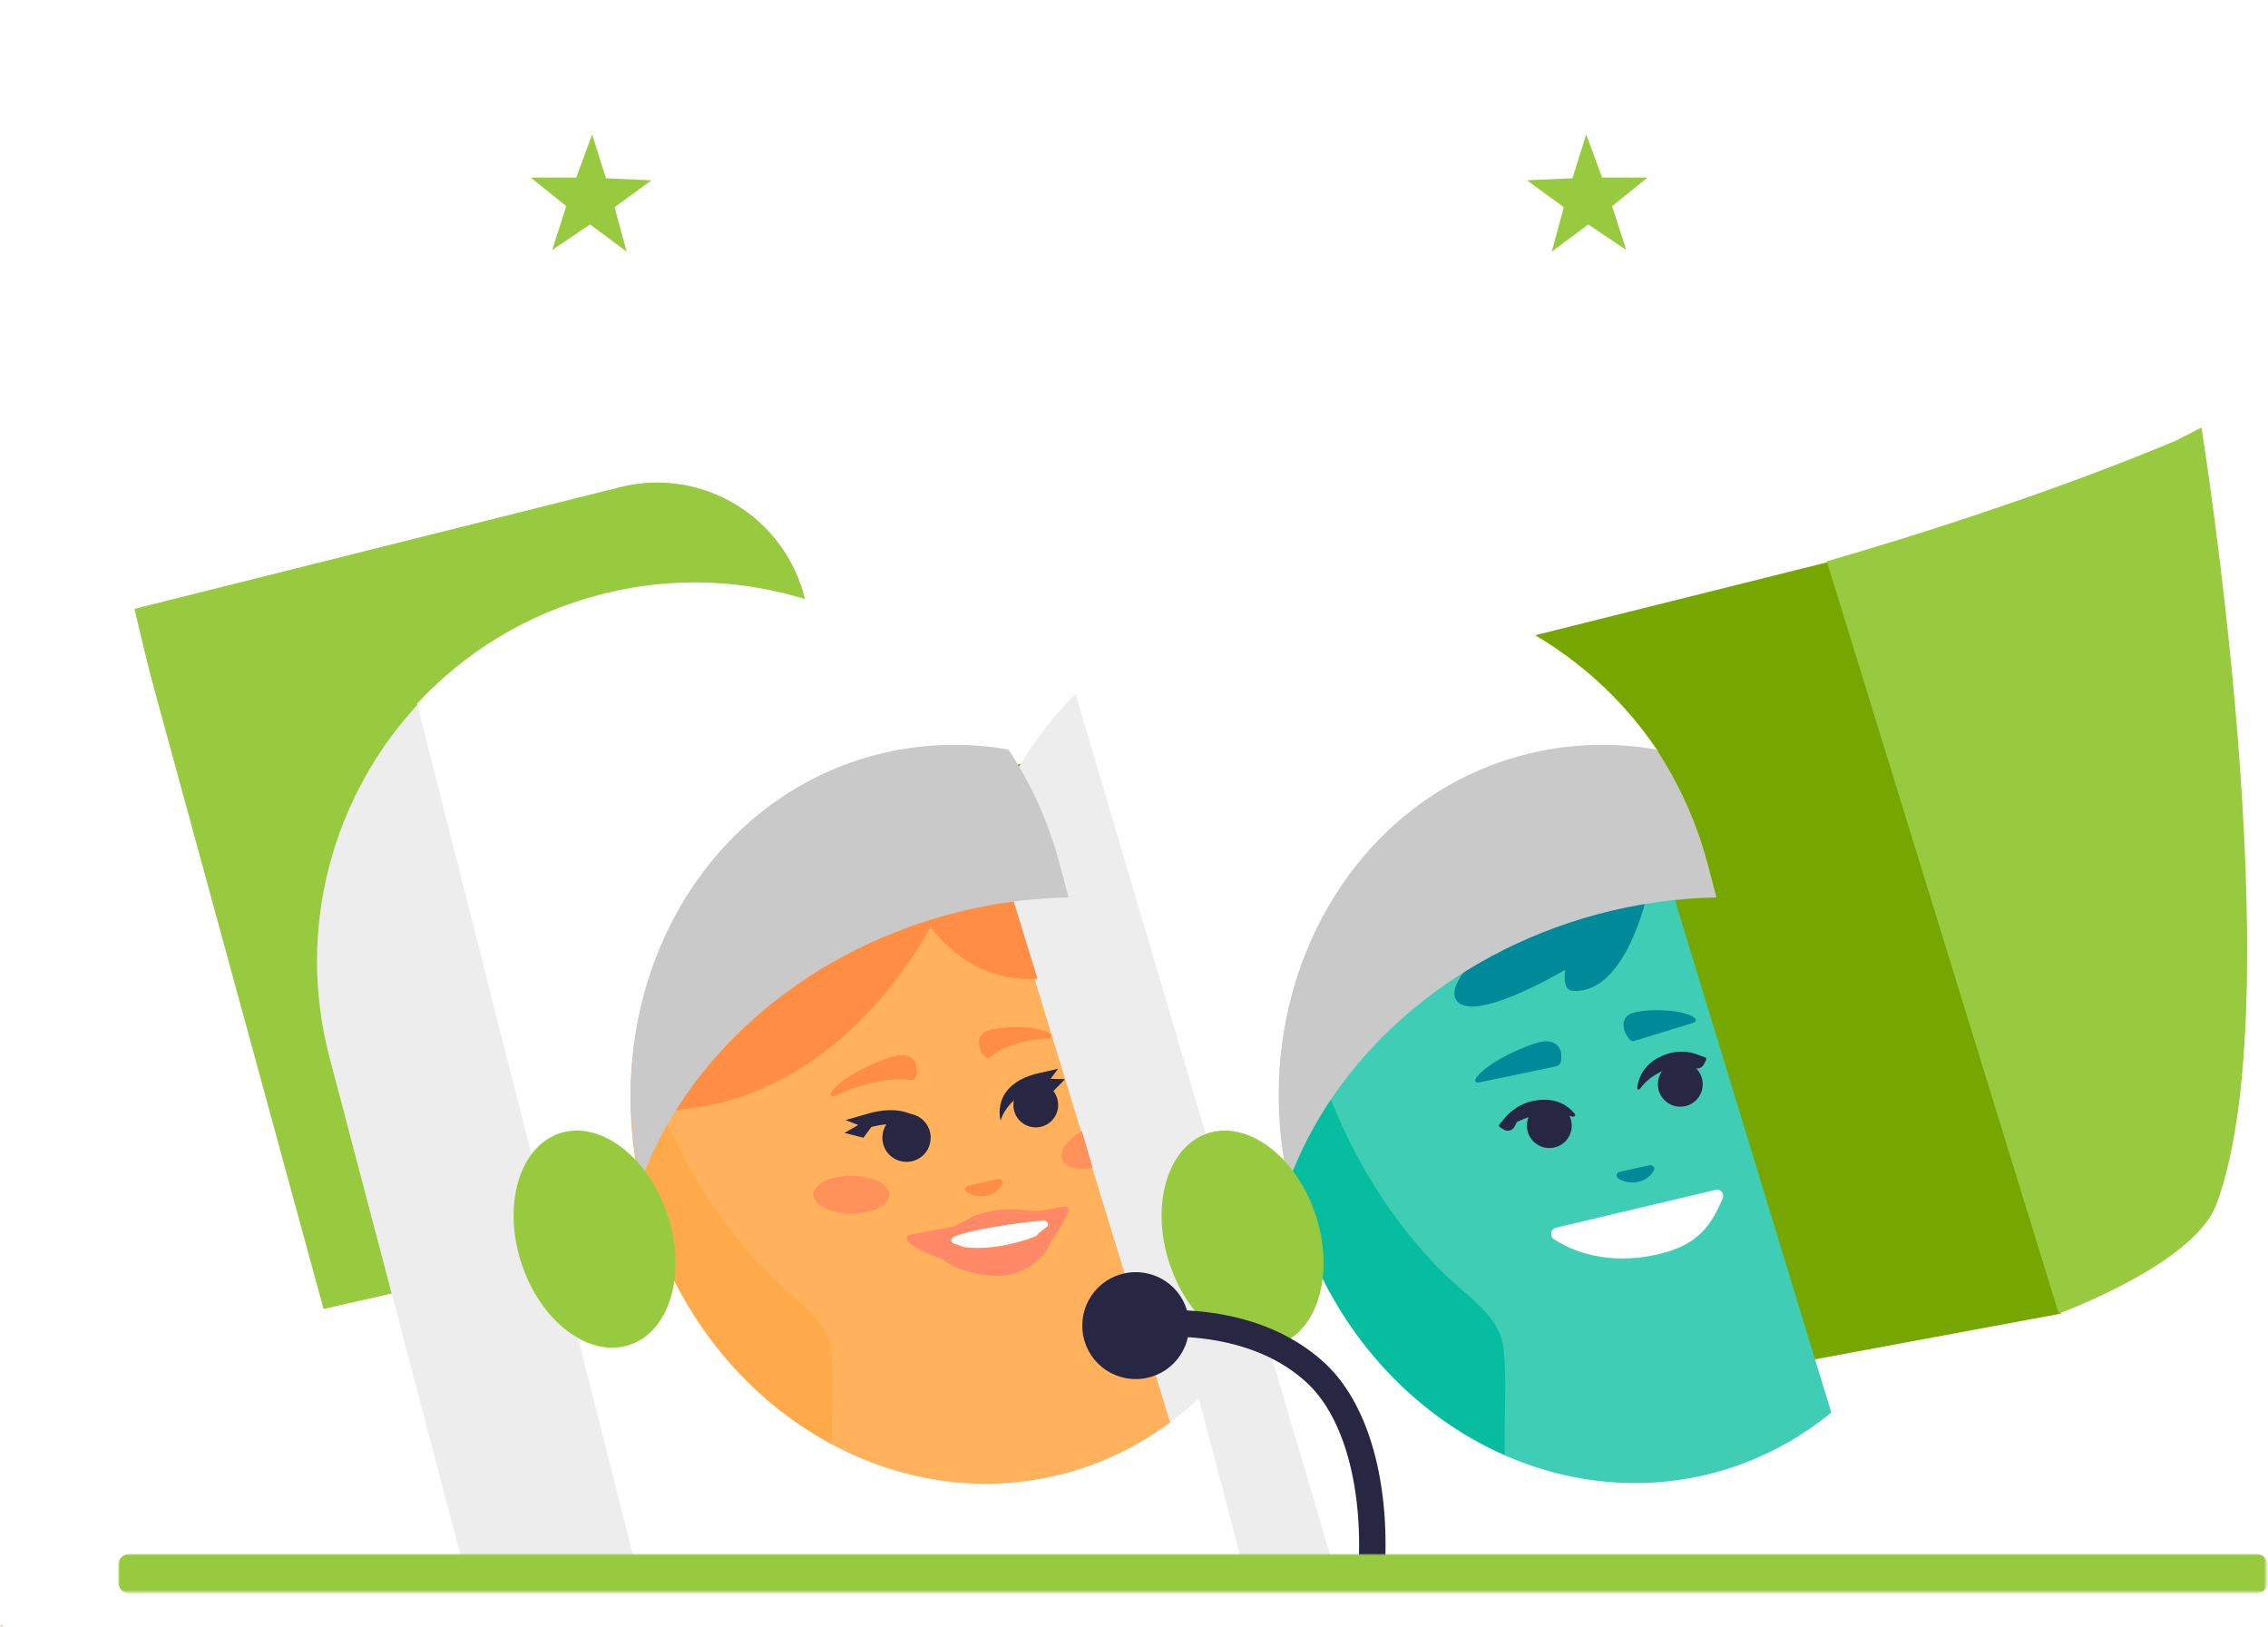 <?xml version="1.0" encoding="utf-8"?>
<!-- Generator: Adobe Illustrator 23.0.0, SVG Export Plug-In . SVG Version: 6.00 Build 0)  -->
<svg version="1.1" xmlns="http://www.w3.org/2000/svg" xmlns:xlink="http://www.w3.org/1999/xlink" x="0px" y="0px"
	 viewBox="0 0 658 472" style="enable-background:new 0 0 658 472;" xml:space="preserve">
<style type="text/css">
	.st0{fill-rule:evenodd;clip-rule:evenodd;fill:#98CA3F;}
	.st1{fill-rule:evenodd;clip-rule:evenodd;fill:#76A700;}
	.st2{fill-rule:evenodd;clip-rule:evenodd;fill:#3FCDB5;}
	.st3{fill-rule:evenodd;clip-rule:evenodd;fill:#06BE9F;}
	.st4{fill-rule:evenodd;clip-rule:evenodd;fill:#EDEDED;}
	.st5{fill-rule:evenodd;clip-rule:evenodd;fill:#FFAA4A;}
	.st6{fill-rule:evenodd;clip-rule:evenodd;fill:#FFB25B;}
	.st7{fill-rule:evenodd;clip-rule:evenodd;fill:#FFFFFF;}
	.st8{fill-rule:evenodd;clip-rule:evenodd;fill:#FF8D43;}
	.st9{fill-rule:evenodd;clip-rule:evenodd;fill:#C9C9C9;}
	.st10{fill-rule:evenodd;clip-rule:evenodd;fill:#008A99;}
	.st11{filter:url(#Adobe_OpacityMaskFilter);}
	.st12{mask:url(#mask-2_1_);fill-rule:evenodd;clip-rule:evenodd;fill:#FFAA4A;}
	.st13{fill-rule:evenodd;clip-rule:evenodd;fill:#FF925B;}
	.st14{fill-rule:evenodd;clip-rule:evenodd;fill:#FF8867;}
	.st15{fill-rule:evenodd;clip-rule:evenodd;fill:#272743;}
	.st16{filter:url(#Adobe_OpacityMaskFilter_1_);}
	.st17{mask:url(#mask-4_1_);fill-rule:evenodd;clip-rule:evenodd;fill:#98CA3F;}
	.st18{display:none;}
	.st19{display:inline;fill-rule:evenodd;clip-rule:evenodd;fill:#F8D000;}
	.st20{display:inline;}
</style>
<g id="Capa_1">
	<title>astronautas</title>
	<desc>Created with Sketch.</desc>
	<path id="Fill-1" class="st0" d="M39,176.6l140.9-35.3c23.9-6,48,8.7,53.7,32.7L273,339L88,381L39,176.6z"/>
	<polygon id="Fill-3" class="st1" points="253,232.3 302.1,436 598,381 530.5,163 	"/>
	<path id="Fill-5" class="st0" d="M631.5,127.7C585.1,147.3,530,162.8,530,162.8L597.3,381c0,0,39.2-14.3,45.7-31.6
		c22.4-59.8-4.3-225.4-4.3-225.4L631.5,127.7"/>
	<polygon id="Fill-7" class="st2" points="484.1,255 537,428.4 475.8,438 362.7,438 322,278.2 	"/>
	<path id="Fill-9" class="st3" d="M436.3,391.7c-0.9-10.5-11.7-16.2-18.8-23.7c-20.8-21.4-33.3-47.9-40.1-77.3
		c-1.8-7.2-1.1-14.6-1.1-21.8l-52.3,7.5L364.6,436H438C435.1,421.3,437.6,406.3,436.3,391.7"/>
	<path id="Fill-11" class="st4" d="M283.6,306.7L322.3,453H387l-74.7-252C285.6,227.7,273.3,267.5,283.6,306.7"/>
	<path id="Fill-13" class="st5" d="M241.3,391.7c-0.9-10.5-11.7-16.2-18.8-23.7c-20.8-21.4-33.3-47.9-40.1-77.3
		c-1.8-7.2-1.1-14.6-1.1-21.8l-52.3,7.5L169.6,436H243C240.1,421.3,242.6,406.3,241.3,391.7"/>
	<path id="Fill-15" class="st6" d="M344,427.4L291,254l-109.9,15.7c0,7.2-0.7,14.6,1.1,21.8c6.8,29.4,19.4,56,40.2,77.4
		c7.1,7.4,18,13.1,18.8,23.7c1.2,14.6-1.3,29.6,1.7,44.4h39.8L344,427.4z"/>
	<path id="Fill-17" class="st4" d="M95.6,306.7L134.1,453H185l-63.5-249C96.7,230.6,85.7,268.9,95.6,306.7"/>
	<path id="Fill-19" class="st7" d="M347.8,405.6c-10.7,10.1-23.7,17.7-38.6,21.7c-52.1,14-106.8-21.1-122.2-78.4
		c-15.4-57.4,14.4-115.2,66.5-129.3c13.1-3.5,26.3-3.9,39.1-1.7c-25.2-38-72.6-57.6-119-45.3c-20.9,5.5-38.9,16.7-52.6,31.5
		L183.9,452H360L347.8,405.6z"/>
	<path id="Fill-21" class="st8" d="M273,263c0,0-24.5,55.7-78,59l17.8-40.5L273,263z"/>
	<path id="Fill-23" class="st8" d="M268,266c0,0,10.7,19.3,33,17.9l-8.9-28.9L268,266z"/>
	<path id="Fill-25" class="st9" d="M275.4,265.2c11.6-3.1,23.3-4.7,34.6-4.9l-2.6-9.8c-3.2-12.1-8.3-23.2-14.8-33.1
		c-12.7-2.2-26-1.8-39.1,1.7c-50.6,13.6-80.1,68.4-67.7,123.9C198.8,307.3,231.7,277,275.4,265.2"/>
	<path id="Fill-27" class="st0" d="M193.7,352.4c5.6,17,0.6,33.9-11.1,37.7c-11.7,3.9-25.7-6.7-31.3-23.6
		c-5.6-17-0.6-33.9,11.1-37.8C174.1,324.9,188.1,335.5,193.7,352.4"/>
	<path id="Fill-29" class="st8" d="M280.9,343.9c-1,0.2-1.2,1.4-0.4,1.9c1.6,1,3.7,1.5,5.7,1c2.1-0.4,3.7-1.7,4.6-3.3
		c0.5-0.8-0.3-1.7-1.3-1.5L280.9,343.9z"/>
	<path id="Fill-31" class="st10" d="M469.9,339.9c-1,0.2-1.2,1.4-0.4,1.9c1.6,1,3.7,1.5,5.7,1c2.1-0.4,3.7-1.7,4.6-3.3
		c0.5-0.8-0.3-1.7-1.3-1.5L469.9,339.9z"/>
	<g id="Group-35" transform="translate(0, 471)">
		<g id="Clip-34">
		</g>
		<defs>
			<filter id="Adobe_OpacityMaskFilter" filterUnits="userSpaceOnUse" x="0" y="0.1" width="0.9" height="0.9">
				<feColorMatrix  type="matrix" values="1 0 0 0 0  0 1 0 0 0  0 0 1 0 0  0 0 0 1 0"/>
			</filter>
		</defs>
		<mask maskUnits="userSpaceOnUse" x="0" y="0.1" width="0.9" height="0.9" id="mask-2_1_">
			<g class="st11">
				<polygon id="path-1_1_" class="st7" points="0,0 0.9,0 0.9,1 0,1 				"/>
			</g>
		</mask>
		<path id="Fill-33" class="st12" d="M0.4,1C1,1,1,0.1,0.4,0.1C-0.1,0.1-0.1,1,0.4,1"/>
	</g>
	<path id="Fill-36" class="st10" d="M478,259c0,0-6.1,29.4-21.7,28.4c-3.3-0.2-2.2-6.1-2.2-6.1s-23.2,13.8-30.2,10
		c-6.9-3.8,6.8-16,6.8-16L478,259z"/>
	<path id="Fill-38" class="st7" d="M451.4,356.1c-1.5,0.4-1.9,2.4-0.6,3.3c7.7,5.2,18.9,7.1,30.3,4.4c11.6-2.7,15.3-8.3,18.7-16.2
		c0.6-1.4-0.6-2.8-2-2.5L451.4,356.1z"/>
	<path id="Fill-40" class="st10" d="M451.4,309.3c0.7-0.1,1.2-0.6,1.4-1.2c0.9-3.8-1.2-6.8-5.7-5.9c-4.4,0.9-16.1,6.1-19,10.7
		c-0.4,0.6,0.2,1.3,0.9,1.1L451.4,309.3z"/>
	<path id="Fill-42" class="st10" d="M474.2,301.9c-0.5,0.2-1.1,0-1.5-0.5c-2.4-3-2.4-6.5,1-7.6c3.4-1.1,13.8-1.4,17.9,1.4
		c0.5,0.4,0.5,1.2-0.1,1.4L474.2,301.9z"/>
	<path id="Fill-44" class="st7" d="M115,457L32,153.2c-1.4-5.2-6.7-8.2-11.9-6.8c-5.2,1.4-8.2,6.7-6.8,11.9l81,298.8H115z"/>
	<polygon id="Fill-46" class="st7" points="261.3,38.4 266.1,23.8 254,14.3 269.4,14.3 274.9,0 279.6,14.6 295,15.3 282.5,24.2 
		286.6,39 274.1,30 	"/>
	<polygon id="Fill-48" class="st7" points="84.1,135.6 87.5,125.1 79,118.3 89.9,118.3 93.7,108 97.1,118.5 108,119 99.1,125.4 
		102.1,136 93.2,129.5 	"/>
	<polygon id="Fill-50" class="st0" points="160.2,72.5 164.3,59.8 154,51.5 167.2,51.5 171.8,39 175.8,51.7 189,52.3 178.3,60.1 
		181.8,73 171.2,65.1 	"/>
	<polygon id="Fill-52" class="st7" points="370.7,38.4 365.9,23.8 378,14.3 362.6,14.3 357.1,0 352.4,14.6 337,15.3 349.5,24.2 
		345.4,39 357.9,30 	"/>
	<polygon id="Fill-54" class="st7" points="548.9,135.6 545.5,125.1 554,118.3 543.1,118.3 539.3,108 535.9,118.5 525,119 
		533.9,125.4 530.9,136 539.8,129.5 	"/>
	<polygon id="Fill-56" class="st0" points="471.8,72.5 467.7,59.8 478,51.5 464.8,51.5 460.2,39 456.2,51.7 443,52.3 453.7,60.1 
		450.2,73 460.8,65.1 	"/>
	<path id="Fill-58" class="st7" d="M536.2,405.4c-10.7,10.1-23.8,17.7-38.6,21.7c-52.2,14-106.9-21.1-122.3-78.4
		c-15.4-57.3,14.4-115.1,66.6-129.1c13.1-3.5,26.4-3.9,39.1-1.7c-25.3-37.9-72.6-57.5-119.2-45.3c-19.5,5.1-36.5,15.2-49.8,28.5
		L386.5,453H549L536.2,405.4z"/>
	<path id="Fill-60" class="st13" d="M258,346.5c0,3-4.9,5.5-11,5.5c-6.1,0-11-2.5-11-5.5s4.9-5.5,11-5.5
		C253.1,341,258,343.5,258,346.5"/>
	<path id="Fill-62" class="st13" d="M308.2,336.4c0.9,2.4,4.5,3.2,8.8,2.3l-3.1-10.6C309.7,330.4,307.3,333.8,308.2,336.4"/>
	<path id="Fill-64" class="st9" d="M463.4,265.2c11.6-3.1,23.3-4.7,34.6-4.9l-2.6-9.8c-3.2-12.1-8.3-23.2-14.8-33.1
		c-12.7-2.2-26-1.8-39.1,1.7c-50.6,13.6-80.1,68.4-67.7,123.9C386.8,307.3,419.7,277,463.4,265.2"/>
	<path id="Fill-66" class="st0" d="M381.7,352.4c5.6,17,0.6,33.9-11.1,37.7c-11.7,3.9-25.7-6.7-31.3-23.6
		c-5.6-17-0.6-33.9,11.1-37.8C362.1,324.9,376.1,335.5,381.7,352.4"/>
	<path id="Fill-68" class="st14" d="M309.9,351.7c0.4-0.9-0.3-1.9-1.4-1.7l-6.1,1.1c-1.5,0.3-3,0.2-4.4,0c-2.3-0.4-5.2-0.5-8.5-0.1
		c-4.1,0.5-7.5,1.7-9.5,3.1c-1.4,0.9-2.9,1.6-4.6,1.9l-11.3,2.1c-1.1,0.2-1.4,1.5-0.5,2.2c2.3,1.8,5.1,3.2,8.2,4.3
		c1.2,0.4,2.2,1,3.2,1.7c3.1,2.2,11,4.4,16.8,3.6c6.1-0.8,11.1-5.3,12.3-8.2c0.5-1.2,1.1-2.2,1.9-3.2
		C307.4,356.5,308.6,354.2,309.9,351.7"/>
	<path id="Fill-70" class="st7" d="M276.8,358.7c3.6-1.7,16.7-3.9,25.9-4.7c0.9-0.1,1.5,0.8,1.3,1.6l-2.8,2.2
		c-0.1,0.4-0.4,0.7-0.8,0.8c-2.5,1-11.7,4.3-20.9,3.1c-0.3,0-0.6-0.2-0.9-0.4l-2.1-0.7C275.7,360.1,275.9,359.1,276.8,358.7"/>
	<path id="Fill-76" class="st15" d="M401.4,460l-7.6-0.7c2.2-23.8-2.6-46.7-14.3-57.9c-18.4-17.5-48.1-13.3-48.4-13.2l-1.1-7.6
		c0.3-0.1,8.5-1.3,19.3-0.1c14.4,1.6,26.7,6.9,35.5,15.3C398.3,408.7,403.9,433.7,401.4,460"/>
	<path id="Fill-78" class="st15" d="M345,384.5c0,8.6-6.9,15.5-15.5,15.5c-8.6,0-15.5-6.9-15.5-15.5s6.9-15.5,15.5-15.5
		C338.1,369,345,375.9,345,384.5"/>
	<g id="Group-82" transform="translate(35, 450)">
		<g id="Clip-81">
		</g>
		<defs>
			<filter id="Adobe_OpacityMaskFilter_1_" filterUnits="userSpaceOnUse" x="-0.7" y="0.7" width="623.5" height="11.5">
				<feColorMatrix  type="matrix" values="1 0 0 0 0  0 1 0 0 0  0 0 1 0 0  0 0 0 1 0"/>
			</filter>
		</defs>
		<mask maskUnits="userSpaceOnUse" x="-0.7" y="0.7" width="623.5" height="11.5" id="mask-4_1_">
			<g class="st16">
				<polygon id="path-3_1_" class="st7" points="-0.7,0.7 622.9,0.7 622.9,12.2 -0.7,12.2 				"/>
			</g>
		</mask>
		<path id="Fill-80" class="st17" d="M619.6,0.7H2.6C0.8,0.7-0.7,2.2-0.7,4v4.9c0,1.8,1.5,3.3,3.3,3.3h617c1.8,0,3.3-1.5,3.3-3.3V4
			C622.9,2.2,621.4,0.7,619.6,0.7"/>
	</g>
	<path id="Fill-83" class="st8" d="M264.4,313.3c0.7,0.1,1.2-0.6,1.4-1.2c0.9-3.8-1.2-6.8-5.7-5.9c-4.4,0.9-16.1,6.1-19,10.7
		c-0.4,0.6,0.2,1.3,0.9,1.1C242.1,318,253.9,311.8,264.4,313.3"/>
	<path id="Fill-85" class="st8" d="M287.1,306.8c-0.4,0.4-1.1,0-1.5-0.5c-2.4-2.9-2.3-6.3,1.1-7.4c3.4-1.1,13.8-1.8,17.9,0.9
		c0.5,0.3,0.5,1.2-0.1,1.4C304.5,301.2,293.6,301.1,287.1,306.8"/>
	<path id="Fill-87" class="st15" d="M270,330c0,3.9-3.1,7-7,7c-3.9,0-7-3.1-7-7s3.1-7,7-7C266.9,323,270,326.1,270,330"/>
	<path id="Fill-89" class="st15" d="M307,320.5c0,3.6-2.9,6.5-6.5,6.5c-3.6,0-6.5-2.9-6.5-6.5s2.9-6.5,6.5-6.5
		C304.1,314,307,316.9,307,320.5"/>
	<path id="Fill-91" class="st15" d="M270,329.6c0,0-2.6-10.7-17.8-6.7l-6.9,2l3.7,1.4l-4,2.3l5.5,1.4l2.3-3.1
		C252.8,326.9,263.1,323.7,270,329.6"/>
	<path id="Fill-93" class="st15" d="M290.3,325c0,0-3-10.1,10.5-13.6l6.2-1.4l-2.2,2.9l4.2,0.1l-3.5,3.6l-3.2-1.6
		C302.2,315,292.9,317,290.3,325"/>
	<path id="Fill-95" class="st15" d="M456,326.5c0,3.6-2.9,6.5-6.5,6.5c-3.6,0-6.5-2.9-6.5-6.5s2.9-6.5,6.5-6.5
		C453.1,320,456,322.9,456,326.5"/>
	<path id="Fill-97" class="st15" d="M494,314.5c0,3.6-2.9,6.5-6.5,6.5s-6.5-2.9-6.5-6.5c0-3.6,2.9-6.5,6.5-6.5S494,310.9,494,314.5"
		/>
	<path id="Fill-99" class="st15" d="M456.9,323.1c-1.6-2-5.4-5.3-12.4-3.7c-3.2,0.7-6.1,2.6-8.2,5.2l-1.3,1.6
		c-0.2,0.2-0.1,0.5,0.1,0.7l1.1,0.7c1.2,0.8,2.7,0.3,3.3-1l0.5-1c0-0.1,0.1-0.2,0.2-0.2c1.2-0.6,8.9-4.4,16-1.5
		C456.8,324,457.2,323.5,456.9,323.1"/>
	<path id="Fill-101" class="st15" d="M475,315.5c0.3-2.6,1.8-7.4,8.4-9.7c3.1-1.1,6.4-1,9.4,0.2l1.9,0.7c0.3,0.1,0.4,0.4,0.3,0.7
		l-0.6,1.2c-0.6,1.3-2.1,1.7-3.3,0.9l-0.9-0.7c-0.1-0.1-0.2-0.1-0.3-0.1c-1.3,0.1-9.6,0.9-14.1,7.1
		C475.5,316.2,474.9,315.9,475,315.5"/>
</g>
<g id="Capa_3" class="st18">
	<rect x="-1.3" y="-1" class="st19" width="660.7" height="476.3"/>
</g>
<g id="Capa_2" class="st18">
	<g class="st20">
		<path d="M16.3,230.9c32.1,0,36.6-17.6,36.6-33.4c0-12.7-1.8-25.3-3.6-38c-1.8-12.7-3.6-24.8-3.6-37.5c0-41.6,27.1-59.2,65.5-59.2
			h9.5v24.8h-8.1c-26.7,0-35.7,14.5-35.7,38.9c0,10.4,1.4,21.2,3.2,32.1c1.8,11.3,3.2,22.1,3.2,34.3c0.5,28.9-12.2,43.4-32.5,48.8
			v0.9c20.3,5,33,20.3,32.5,49.2c0,12.2-1.4,23.5-3.2,34.3c-1.8,11.3-3.2,21.7-3.2,32.5c0,25.3,10.4,39.3,35.7,39.3h8.1v24.8h-9.5
			c-37.5,0-65.5-16.3-65.5-61.9c0-12.2,1.8-24.8,3.6-37c1.8-12.2,3.6-24.4,3.6-36.6c0-14-4.5-33.4-36.6-33.4V230.9z"/>
		<path d="M630.7,254c-32.1,0-36.6,19.4-36.6,33.4c0,12.2,1.8,24.4,3.6,36.6c1.8,12.2,3.6,24.8,3.6,37c0,45.6-28.5,61.9-65.5,61.9
			h-9.5v-24.8h7.7c25.3-0.5,36.1-14,36.1-39.3c0-10.8-1.8-21.2-3.2-32.5c-1.8-10.8-3.6-22.1-3.6-34.3c0-28.9,12.6-44.3,32.5-49.2
			v-0.9c-19.9-5.4-32.5-19.9-32.5-48.8c0-12.2,1.8-23,3.6-34.3c1.4-10.8,3.2-21.7,3.2-32.1c0-24.4-9.5-38.4-35.7-38.9h-8.1V62.9h9
			c38.4,0,66,17.6,66,59.2c0,12.7-1.8,24.8-3.6,37.5c-1.8,12.6-3.6,25.3-3.6,38c0,15.8,4.5,33.4,36.6,33.4V254z"/>
	</g>
</g>
<g id="Capa_4" class="st18">
	<g class="st20">
		<path d="M239.8,105.9h46.4v188c0,25.7-8,46-24,61.1c-16,15.1-37.2,22.7-63.4,22.7c-28,0-49.6-7.1-64.8-21.2
			c-15.2-14.1-22.8-33.8-22.8-58.9h46.4c0,14.2,3.5,25,10.6,32.1c7.1,7.2,17.3,10.8,30.7,10.8c12.5,0,22.5-4.1,29.9-12.4
			c7.4-8.3,11.1-19.7,11.1-34.3V105.9z"/>
		<path d="M479.6,305c0-11.8-4.1-20.9-12.4-27.3c-8.3-6.4-23.2-12.8-44.8-19.3c-21.6-6.5-38.8-13.8-51.6-21.7
			c-24.4-15.3-36.7-35.4-36.7-60c0-21.6,8.8-39.4,26.4-53.4c17.6-14,40.5-21,68.6-21c18.7,0,35.3,3.4,49.9,10.3
			c14.6,6.9,26.1,16.7,34.4,29.4c8.3,12.7,12.5,26.8,12.5,42.3h-46.4c0-14-4.4-25-13.2-32.9c-8.8-7.9-21.3-11.9-37.7-11.9
			c-15.2,0-27,3.3-35.5,9.8c-8.4,6.5-12.6,15.6-12.6,27.3c0,9.8,4.5,18,13.6,24.6c9.1,6.6,24.1,13,44.9,19.2
			c20.9,6.2,37.6,13.3,50.3,21.2c12.6,7.9,21.9,17,27.8,27.3c5.9,10.3,8.8,22.3,8.8,36c0,22.3-8.6,40.1-25.7,53.3
			c-17.1,13.2-40.4,19.8-69.7,19.8c-19.4,0-37.2-3.6-53.5-10.8c-16.3-7.2-28.9-17.1-37.9-29.7c-9-12.6-13.5-27.4-13.5-44.2h46.6
			c0,15.2,5,27,15.1,35.4c10.1,8.4,24.5,12.5,43.3,12.5c16.2,0,28.4-3.3,36.6-9.9C475.5,324.5,479.6,315.8,479.6,305z"/>
	</g>
</g>
</svg>
